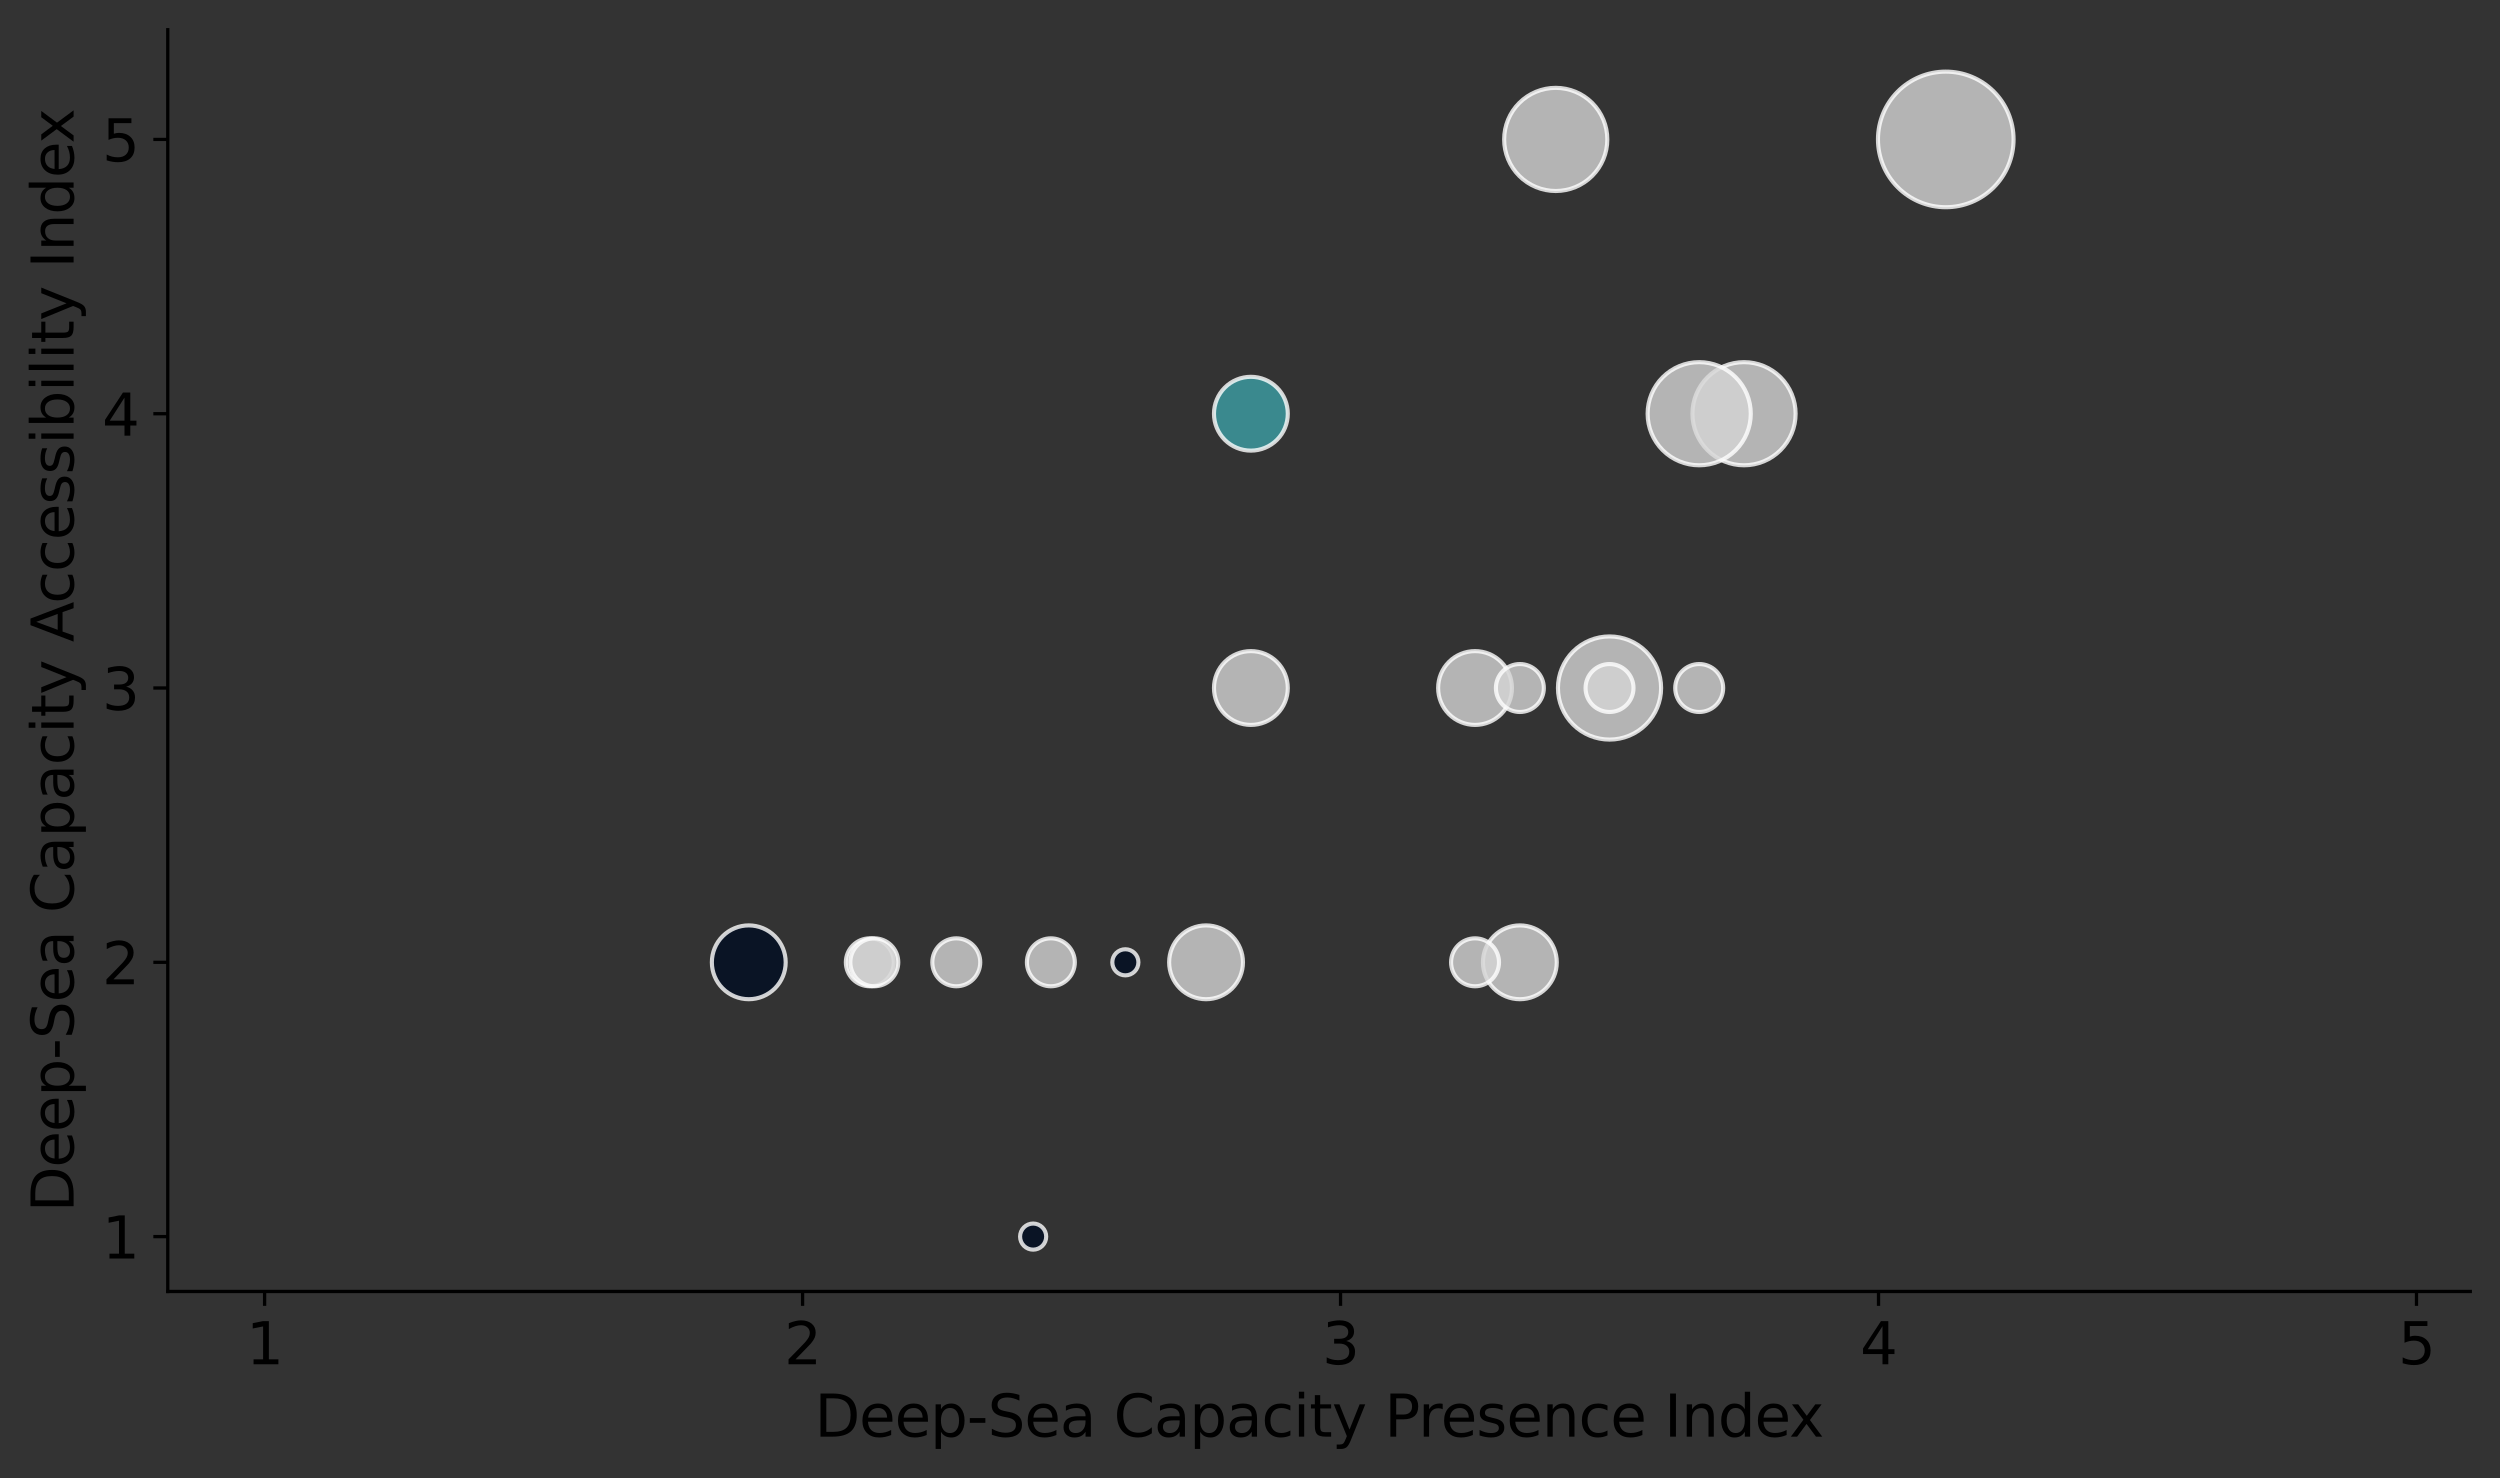 <?xml version="1.0" encoding="utf-8" standalone="no"?>
<!DOCTYPE svg PUBLIC "-//W3C//DTD SVG 1.1//EN"
  "http://www.w3.org/Graphics/SVG/1.1/DTD/svg11.dtd">
<svg xmlns:xlink="http://www.w3.org/1999/xlink" width="605.857pt" height="358.274pt" viewBox="0 0 605.857 358.274" xmlns="http://www.w3.org/2000/svg" version="1.1">
 <rect x="0" y="0" width="605.857" height="358.274" fill="#333333" stroke="none"/>
 <defs>
  <style type="text/css">*{stroke-linejoin: round; stroke-linecap: butt}</style>
 </defs>
 <g id="figure_1">
  <g id="patch_1">
   <path d="M 0 358.274 
L 605.857 358.274 
L 605.857 0 
L 0 0 
L 0 358.274 
z
" style="fill: none"/>
  </g>
  <g id="axes_1">
   <g id="patch_2">
    <path d="M 40.657 312.975 
L 598.657 312.975 
L 598.657 7.2 
L 40.657 7.2 
L 40.657 312.975 
z
" style="fill: none"/>
   </g>
   <g id="PathCollection_1">
    <path d="M 471.542 50.221 
C 475.9 50.221 480.08 48.489 483.161 45.408 
C 486.243 42.327 487.974 38.147 487.974 33.789 
C 487.974 29.431 486.243 25.252 483.161 22.17 
C 480.08 19.089 475.9 17.357 471.542 17.357 
C 467.185 17.357 463.005 19.089 459.923 22.17 
C 456.842 25.252 455.111 29.431 455.111 33.789 
C 455.111 38.147 456.842 42.327 459.923 45.408 
C 463.005 48.489 467.185 50.221 471.542 50.221 
z
" clip-path="url(#p600b6f1985)" style="fill: #d4d4d4; fill-opacity: 0.8; stroke: #ffffff; stroke-opacity: 0.8"/>
    <path d="M 377.021 46.289 
C 380.336 46.289 383.516 44.972 385.86 42.628 
C 388.204 40.284 389.521 37.104 389.521 33.789 
C 389.521 30.474 388.204 27.294 385.86 24.95 
C 383.516 22.606 380.336 21.289 377.021 21.289 
C 373.706 21.289 370.527 22.606 368.183 24.95 
C 365.838 27.294 364.521 30.474 364.521 33.789 
C 364.521 37.104 365.838 40.284 368.183 42.628 
C 370.527 44.972 373.706 46.289 377.021 46.289 
z
" clip-path="url(#p600b6f1985)" style="fill: #d4d4d4; fill-opacity: 0.8; stroke: #ffffff; stroke-opacity: 0.8"/>
    <path d="M 422.652 112.762 
C 425.967 112.762 429.147 111.445 431.491 109.101 
C 433.835 106.757 435.152 103.577 435.152 100.262 
C 435.152 96.947 433.835 93.767 431.491 91.423 
C 429.147 89.079 425.967 87.762 422.652 87.762 
C 419.337 87.762 416.157 89.079 413.813 91.423 
C 411.469 93.767 410.152 96.947 410.152 100.262 
C 410.152 103.577 411.469 106.757 413.813 109.101 
C 416.157 111.445 419.337 112.762 422.652 112.762 
z
" clip-path="url(#p600b6f1985)" style="fill: #d4d4d4; fill-opacity: 0.8; stroke: #ffffff; stroke-opacity: 0.8"/>
    <path d="M 411.788 112.762 
C 415.103 112.762 418.282 111.445 420.627 109.101 
C 422.971 106.757 424.288 103.577 424.288 100.262 
C 424.288 96.947 422.971 93.767 420.627 91.423 
C 418.282 89.079 415.103 87.762 411.788 87.762 
C 408.473 87.762 405.293 89.079 402.949 91.423 
C 400.605 93.767 399.288 96.947 399.288 100.262 
C 399.288 103.577 400.605 106.757 402.949 109.101 
C 405.293 111.445 408.473 112.762 411.788 112.762 
z
" clip-path="url(#p600b6f1985)" style="fill: #d4d4d4; fill-opacity: 0.8; stroke: #ffffff; stroke-opacity: 0.8"/>
    <path d="M 390.059 179.235 
C 393.374 179.235 396.553 177.918 398.898 175.574 
C 401.242 173.23 402.559 170.05 402.559 166.735 
C 402.559 163.42 401.242 160.24 398.898 157.896 
C 396.553 155.552 393.374 154.235 390.059 154.235 
C 386.744 154.235 383.564 155.552 381.22 157.896 
C 378.876 160.24 377.559 163.42 377.559 166.735 
C 377.559 170.05 378.876 173.23 381.22 175.574 
C 383.564 177.918 386.744 179.235 390.059 179.235 
z
" clip-path="url(#p600b6f1985)" style="fill: #d4d4d4; fill-opacity: 0.8; stroke: #ffffff; stroke-opacity: 0.8"/>
    <path d="M 368.33 242.152 
C 370.702 242.152 372.977 241.209 374.654 239.532 
C 376.332 237.855 377.274 235.58 377.274 233.208 
C 377.274 230.836 376.332 228.56 374.654 226.883 
C 372.977 225.206 370.702 224.263 368.33 224.263 
C 365.958 224.263 363.683 225.206 362.005 226.883 
C 360.328 228.56 359.385 230.836 359.385 233.208 
C 359.385 235.58 360.328 237.855 362.005 239.532 
C 363.683 241.209 365.958 242.152 368.33 242.152 
z
" clip-path="url(#p600b6f1985)" style="fill: #d4d4d4; fill-opacity: 0.8; stroke: #ffffff; stroke-opacity: 0.8"/>
    <path d="M 181.461 242.152 
C 183.833 242.152 186.108 241.209 187.785 239.532 
C 189.462 237.855 190.405 235.58 190.405 233.208 
C 190.405 230.836 189.462 228.56 187.785 226.883 
C 186.108 225.206 183.833 224.263 181.461 224.263 
C 179.089 224.263 176.813 225.206 175.136 226.883 
C 173.459 228.56 172.516 230.836 172.516 233.208 
C 172.516 235.58 173.459 237.855 175.136 239.532 
C 176.813 241.209 179.089 242.152 181.461 242.152 
z
" clip-path="url(#p600b6f1985)" style="fill: #000d22; fill-opacity: 0.8; stroke: #ffffff; stroke-opacity: 0.8"/>
    <path d="M 357.465 175.679 
C 359.837 175.679 362.113 174.737 363.79 173.059 
C 365.467 171.382 366.41 169.107 366.41 166.735 
C 366.41 164.363 365.467 162.088 363.79 160.41 
C 362.113 158.733 359.837 157.791 357.465 157.791 
C 355.093 157.791 352.818 158.733 351.141 160.41 
C 349.463 162.088 348.521 164.363 348.521 166.735 
C 348.521 169.107 349.463 171.382 351.141 173.059 
C 352.818 174.737 355.093 175.679 357.465 175.679 
z
" clip-path="url(#p600b6f1985)" style="fill: #d4d4d4; fill-opacity: 0.8; stroke: #ffffff; stroke-opacity: 0.8"/>
    <path d="M 292.278 242.152 
C 294.65 242.152 296.926 241.209 298.603 239.532 
C 300.28 237.855 301.223 235.58 301.223 233.208 
C 301.223 230.836 300.28 228.56 298.603 226.883 
C 296.926 225.206 294.65 224.263 292.278 224.263 
C 289.906 224.263 287.631 225.206 285.954 226.883 
C 284.277 228.56 283.334 230.836 283.334 233.208 
C 283.334 235.58 284.277 237.855 285.954 239.532 
C 287.631 241.209 289.906 242.152 292.278 242.152 
z
" clip-path="url(#p600b6f1985)" style="fill: #d4d4d4; fill-opacity: 0.8; stroke: #ffffff; stroke-opacity: 0.8"/>
    <path d="M 303.143 175.679 
C 305.515 175.679 307.79 174.737 309.467 173.059 
C 311.145 171.382 312.087 169.107 312.087 166.735 
C 312.087 164.363 311.145 162.088 309.467 160.41 
C 307.79 158.733 305.515 157.791 303.143 157.791 
C 300.771 157.791 298.496 158.733 296.818 160.41 
C 295.141 162.088 294.199 164.363 294.199 166.735 
C 294.199 169.107 295.141 171.382 296.818 173.059 
C 298.496 174.737 300.771 175.679 303.143 175.679 
z
" clip-path="url(#p600b6f1985)" style="fill: #d4d4d4; fill-opacity: 0.8; stroke: #ffffff; stroke-opacity: 0.8"/>
    <path d="M 303.143 109.206 
C 305.515 109.206 307.79 108.264 309.467 106.587 
C 311.145 104.909 312.087 102.634 312.087 100.262 
C 312.087 97.89 311.145 95.615 309.467 93.937 
C 307.79 92.26 305.515 91.318 303.143 91.318 
C 300.771 91.318 298.496 92.26 296.818 93.937 
C 295.141 95.615 294.199 97.89 294.199 100.262 
C 294.199 102.634 295.141 104.909 296.818 106.587 
C 298.496 108.264 300.771 109.206 303.143 109.206 
z
" clip-path="url(#p600b6f1985)" style="fill: #3d9fa5; fill-opacity: 0.8; stroke: #ffffff; stroke-opacity: 0.8"/>
    <path d="M 390.059 172.544 
C 391.599 172.544 393.077 171.932 394.167 170.843 
C 395.256 169.753 395.868 168.275 395.868 166.735 
C 395.868 165.194 395.256 163.716 394.167 162.627 
C 393.077 161.537 391.599 160.925 390.059 160.925 
C 388.518 160.925 387.04 161.537 385.951 162.627 
C 384.861 163.716 384.249 165.194 384.249 166.735 
C 384.249 168.275 384.861 169.753 385.951 170.843 
C 387.04 171.932 388.518 172.544 390.059 172.544 
z
" clip-path="url(#p600b6f1985)" style="fill: #d4d4d4; fill-opacity: 0.8; stroke: #ffffff; stroke-opacity: 0.8"/>
    <path d="M 210.795 239.017 
C 212.335 239.017 213.813 238.405 214.903 237.316 
C 215.992 236.226 216.604 234.748 216.604 233.208 
C 216.604 231.667 215.992 230.189 214.903 229.1 
C 213.813 228.01 212.335 227.398 210.795 227.398 
C 209.254 227.398 207.776 228.01 206.687 229.1 
C 205.597 230.189 204.985 231.667 204.985 233.208 
C 204.985 234.748 205.597 236.226 206.687 237.316 
C 207.776 238.405 209.254 239.017 210.795 239.017 
z
" clip-path="url(#p600b6f1985)" style="fill: #d4d4d4; fill-opacity: 0.8; stroke: #ffffff; stroke-opacity: 0.8"/>
    <path d="M 211.881 239.017 
C 213.422 239.017 214.9 238.405 215.989 237.316 
C 217.079 236.226 217.691 234.748 217.691 233.208 
C 217.691 231.667 217.079 230.189 215.989 229.1 
C 214.9 228.01 213.422 227.398 211.881 227.398 
C 210.34 227.398 208.863 228.01 207.773 229.1 
C 206.684 230.189 206.072 231.667 206.072 233.208 
C 206.072 234.748 206.684 236.226 207.773 237.316 
C 208.863 238.405 210.34 239.017 211.881 239.017 
z
" clip-path="url(#p600b6f1985)" style="fill: #d4d4d4; fill-opacity: 0.8; stroke: #ffffff; stroke-opacity: 0.8"/>
    <path d="M 254.671 239.017 
C 256.211 239.017 257.689 238.405 258.778 237.316 
C 259.868 236.226 260.48 234.748 260.48 233.208 
C 260.48 231.667 259.868 230.189 258.778 229.1 
C 257.689 228.01 256.211 227.398 254.671 227.398 
C 253.13 227.398 251.652 228.01 250.563 229.1 
C 249.473 230.189 248.861 231.667 248.861 233.208 
C 248.861 234.748 249.473 236.226 250.563 237.316 
C 251.652 238.405 253.13 239.017 254.671 239.017 
z
" clip-path="url(#p600b6f1985)" style="fill: #d4d4d4; fill-opacity: 0.8; stroke: #ffffff; stroke-opacity: 0.8"/>
    <path d="M 357.465 239.017 
C 359.006 239.017 360.484 238.405 361.573 237.316 
C 362.663 236.226 363.275 234.748 363.275 233.208 
C 363.275 231.667 362.663 230.189 361.573 229.1 
C 360.484 228.01 359.006 227.398 357.465 227.398 
C 355.925 227.398 354.447 228.01 353.357 229.1 
C 352.268 230.189 351.656 231.667 351.656 233.208 
C 351.656 234.748 352.268 236.226 353.357 237.316 
C 354.447 238.405 355.925 239.017 357.465 239.017 
z
" clip-path="url(#p600b6f1985)" style="fill: #d4d4d4; fill-opacity: 0.8; stroke: #ffffff; stroke-opacity: 0.8"/>
    <path d="M 368.33 172.544 
C 369.87 172.544 371.348 171.932 372.438 170.843 
C 373.527 169.753 374.139 168.275 374.139 166.735 
C 374.139 165.194 373.527 163.716 372.438 162.627 
C 371.348 161.537 369.87 160.925 368.33 160.925 
C 366.789 160.925 365.311 161.537 364.222 162.627 
C 363.132 163.716 362.52 165.194 362.52 166.735 
C 362.52 168.275 363.132 169.753 364.222 170.843 
C 365.311 171.932 366.789 172.544 368.33 172.544 
z
" clip-path="url(#p600b6f1985)" style="fill: #d4d4d4; fill-opacity: 0.8; stroke: #ffffff; stroke-opacity: 0.8"/>
    <path d="M 411.788 172.544 
C 413.328 172.544 414.806 171.932 415.896 170.843 
C 416.985 169.753 417.597 168.275 417.597 166.735 
C 417.597 165.194 416.985 163.716 415.896 162.627 
C 414.806 161.537 413.328 160.925 411.788 160.925 
C 410.247 160.925 408.769 161.537 407.68 162.627 
C 406.59 163.716 405.978 165.194 405.978 166.735 
C 405.978 168.275 406.59 169.753 407.68 170.843 
C 408.769 171.932 410.247 172.544 411.788 172.544 
z
" clip-path="url(#p600b6f1985)" style="fill: #d4d4d4; fill-opacity: 0.8; stroke: #ffffff; stroke-opacity: 0.8"/>
    <path d="M 231.748 239.017 
C 233.288 239.017 234.766 238.405 235.856 237.316 
C 236.945 236.226 237.557 234.748 237.557 233.208 
C 237.557 231.667 236.945 230.189 235.856 229.1 
C 234.766 228.01 233.288 227.398 231.748 227.398 
C 230.207 227.398 228.729 228.01 227.64 229.1 
C 226.55 230.189 225.938 231.667 225.938 233.208 
C 225.938 234.748 226.55 236.226 227.64 237.316 
C 228.729 238.405 230.207 239.017 231.748 239.017 
z
" clip-path="url(#p600b6f1985)" style="fill: #d4d4d4; fill-opacity: 0.8; stroke: #ffffff; stroke-opacity: 0.8"/>
    <path d="M 272.722 236.37 
C 273.561 236.37 274.365 236.037 274.958 235.444 
C 275.551 234.851 275.885 234.046 275.885 233.208 
C 275.885 232.369 275.551 231.565 274.958 230.972 
C 274.365 230.379 273.561 230.045 272.722 230.045 
C 271.884 230.045 271.079 230.379 270.486 230.972 
C 269.893 231.565 269.56 232.369 269.56 233.208 
C 269.56 234.046 269.893 234.851 270.486 235.444 
C 271.079 236.037 271.884 236.37 272.722 236.37 
z
" clip-path="url(#p600b6f1985)" style="fill: #000d22; fill-opacity: 0.8; stroke: #ffffff; stroke-opacity: 0.8"/>
    <path d="M 250.372 302.843 
C 251.211 302.843 252.016 302.51 252.609 301.917 
C 253.202 301.323 253.535 300.519 253.535 299.68 
C 253.535 298.842 253.202 298.037 252.609 297.444 
C 252.016 296.851 251.211 296.518 250.372 296.518 
C 249.534 296.518 248.729 296.851 248.136 297.444 
C 247.543 298.037 247.21 298.842 247.21 299.68 
C 247.21 300.519 247.543 301.323 248.136 301.917 
C 248.729 302.51 249.534 302.843 250.372 302.843 
z
" clip-path="url(#p600b6f1985)" style="fill: #000d22; fill-opacity: 0.8; stroke: #ffffff; stroke-opacity: 0.8"/>
   </g>
   <g id="matplotlib.axis_1">
    <g id="xtick_1">
     <g id="line2d_1">
      <defs>
       <path id="mb67a59d49d" d="M 0 0 
L 0 3.5 
" style="stroke: #000000; stroke-width: 0.8"/>
      </defs>
      <g>
       <use xlink:href="#mb67a59d49d" x="64.124" y="312.975" style="stroke: #000000; stroke-width: 0.8"/>
      </g>
     </g>
     <g id="text_1">
      <!-- 1 -->
      <g transform="translate(59.67 330.613)scale(0.14 -0.14)">
       <defs>
        <path id="DejaVuSans-31" d="M 794 531 
L 1825 531 
L 1825 4091 
L 703 3866 
L 703 4441 
L 1819 4666 
L 2450 4666 
L 2450 531 
L 3481 531 
L 3481 0 
L 794 0 
L 794 531 
z
" transform="scale(0.016)"/>
       </defs>
       <use xlink:href="#DejaVuSans-31"/>
      </g>
     </g>
    </g>
    <g id="xtick_2">
     <g id="line2d_2">
      <g>
       <use xlink:href="#mb67a59d49d" x="194.498" y="312.975" style="stroke: #000000; stroke-width: 0.8"/>
      </g>
     </g>
     <g id="text_2">
      <!-- 2 -->
      <g transform="translate(190.044 330.613)scale(0.14 -0.14)">
       <defs>
        <path id="DejaVuSans-32" d="M 1228 531 
L 3431 531 
L 3431 0 
L 469 0 
L 469 531 
Q 828 903 1448 1529 
Q 2069 2156 2228 2338 
Q 2531 2678 2651 2914 
Q 2772 3150 2772 3378 
Q 2772 3750 2511 3984 
Q 2250 4219 1831 4219 
Q 1534 4219 1204 4116 
Q 875 4013 500 3803 
L 500 4441 
Q 881 4594 1212 4672 
Q 1544 4750 1819 4750 
Q 2544 4750 2975 4387 
Q 3406 4025 3406 3419 
Q 3406 3131 3298 2873 
Q 3191 2616 2906 2266 
Q 2828 2175 2409 1742 
Q 1991 1309 1228 531 
z
" transform="scale(0.016)"/>
       </defs>
       <use xlink:href="#DejaVuSans-32"/>
      </g>
     </g>
    </g>
    <g id="xtick_3">
     <g id="line2d_3">
      <g>
       <use xlink:href="#mb67a59d49d" x="324.872" y="312.975" style="stroke: #000000; stroke-width: 0.8"/>
      </g>
     </g>
     <g id="text_3">
      <!-- 3 -->
      <g transform="translate(320.418 330.613)scale(0.14 -0.14)">
       <defs>
        <path id="DejaVuSans-33" d="M 2597 2516 
Q 3050 2419 3304 2112 
Q 3559 1806 3559 1356 
Q 3559 666 3084 287 
Q 2609 -91 1734 -91 
Q 1441 -91 1130 -33 
Q 819 25 488 141 
L 488 750 
Q 750 597 1062 519 
Q 1375 441 1716 441 
Q 2309 441 2620 675 
Q 2931 909 2931 1356 
Q 2931 1769 2642 2001 
Q 2353 2234 1838 2234 
L 1294 2234 
L 1294 2753 
L 1863 2753 
Q 2328 2753 2575 2939 
Q 2822 3125 2822 3475 
Q 2822 3834 2567 4026 
Q 2313 4219 1838 4219 
Q 1578 4219 1281 4162 
Q 984 4106 628 3988 
L 628 4550 
Q 988 4650 1302 4700 
Q 1616 4750 1894 4750 
Q 2613 4750 3031 4423 
Q 3450 4097 3450 3541 
Q 3450 3153 3228 2886 
Q 3006 2619 2597 2516 
z
" transform="scale(0.016)"/>
       </defs>
       <use xlink:href="#DejaVuSans-33"/>
      </g>
     </g>
    </g>
    <g id="xtick_4">
     <g id="line2d_4">
      <g>
       <use xlink:href="#mb67a59d49d" x="455.246" y="312.975" style="stroke: #000000; stroke-width: 0.8"/>
      </g>
     </g>
     <g id="text_4">
      <!-- 4 -->
      <g transform="translate(450.792 330.613)scale(0.14 -0.14)">
       <defs>
        <path id="DejaVuSans-34" d="M 2419 4116 
L 825 1625 
L 2419 1625 
L 2419 4116 
z
M 2253 4666 
L 3047 4666 
L 3047 1625 
L 3713 1625 
L 3713 1100 
L 3047 1100 
L 3047 0 
L 2419 0 
L 2419 1100 
L 313 1100 
L 313 1709 
L 2253 4666 
z
" transform="scale(0.016)"/>
       </defs>
       <use xlink:href="#DejaVuSans-34"/>
      </g>
     </g>
    </g>
    <g id="xtick_5">
     <g id="line2d_5">
      <g>
       <use xlink:href="#mb67a59d49d" x="585.619" y="312.975" style="stroke: #000000; stroke-width: 0.8"/>
      </g>
     </g>
     <g id="text_5">
      <!-- 5 -->
      <g transform="translate(581.166 330.613)scale(0.14 -0.14)">
       <defs>
        <path id="DejaVuSans-35" d="M 691 4666 
L 3169 4666 
L 3169 4134 
L 1269 4134 
L 1269 2991 
Q 1406 3038 1543 3061 
Q 1681 3084 1819 3084 
Q 2600 3084 3056 2656 
Q 3513 2228 3513 1497 
Q 3513 744 3044 326 
Q 2575 -91 1722 -91 
Q 1428 -91 1123 -41 
Q 819 9 494 109 
L 494 744 
Q 775 591 1075 516 
Q 1375 441 1709 441 
Q 2250 441 2565 725 
Q 2881 1009 2881 1497 
Q 2881 1984 2565 2268 
Q 2250 2553 1709 2553 
Q 1456 2553 1204 2497 
Q 953 2441 691 2322 
L 691 4666 
z
" transform="scale(0.016)"/>
       </defs>
       <use xlink:href="#DejaVuSans-35"/>
      </g>
     </g>
    </g>
    <g id="text_6">
     <!-- Deep-Sea Capacity Presence Index -->
     <g transform="translate(197.431 348.162)scale(0.14 -0.14)">
      <defs>
       <path id="DejaVuSans-44" d="M 1259 4147 
L 1259 519 
L 2022 519 
Q 2988 519 3436 956 
Q 3884 1394 3884 2338 
Q 3884 3275 3436 3711 
Q 2988 4147 2022 4147 
L 1259 4147 
z
M 628 4666 
L 1925 4666 
Q 3281 4666 3915 4102 
Q 4550 3538 4550 2338 
Q 4550 1131 3912 565 
Q 3275 0 1925 0 
L 628 0 
L 628 4666 
z
" transform="scale(0.016)"/>
       <path id="DejaVuSans-65" d="M 3597 1894 
L 3597 1613 
L 953 1613 
Q 991 1019 1311 708 
Q 1631 397 2203 397 
Q 2534 397 2845 478 
Q 3156 559 3463 722 
L 3463 178 
Q 3153 47 2828 -22 
Q 2503 -91 2169 -91 
Q 1331 -91 842 396 
Q 353 884 353 1716 
Q 353 2575 817 3079 
Q 1281 3584 2069 3584 
Q 2775 3584 3186 3129 
Q 3597 2675 3597 1894 
z
M 3022 2063 
Q 3016 2534 2758 2815 
Q 2500 3097 2075 3097 
Q 1594 3097 1305 2825 
Q 1016 2553 972 2059 
L 3022 2063 
z
" transform="scale(0.016)"/>
       <path id="DejaVuSans-70" d="M 1159 525 
L 1159 -1331 
L 581 -1331 
L 581 3500 
L 1159 3500 
L 1159 2969 
Q 1341 3281 1617 3432 
Q 1894 3584 2278 3584 
Q 2916 3584 3314 3078 
Q 3713 2572 3713 1747 
Q 3713 922 3314 415 
Q 2916 -91 2278 -91 
Q 1894 -91 1617 61 
Q 1341 213 1159 525 
z
M 3116 1747 
Q 3116 2381 2855 2742 
Q 2594 3103 2138 3103 
Q 1681 3103 1420 2742 
Q 1159 2381 1159 1747 
Q 1159 1113 1420 752 
Q 1681 391 2138 391 
Q 2594 391 2855 752 
Q 3116 1113 3116 1747 
z
" transform="scale(0.016)"/>
       <path id="DejaVuSans-2d" d="M 313 2009 
L 1997 2009 
L 1997 1497 
L 313 1497 
L 313 2009 
z
" transform="scale(0.016)"/>
       <path id="DejaVuSans-53" d="M 3425 4513 
L 3425 3897 
Q 3066 4069 2747 4153 
Q 2428 4238 2131 4238 
Q 1616 4238 1336 4038 
Q 1056 3838 1056 3469 
Q 1056 3159 1242 3001 
Q 1428 2844 1947 2747 
L 2328 2669 
Q 3034 2534 3370 2195 
Q 3706 1856 3706 1288 
Q 3706 609 3251 259 
Q 2797 -91 1919 -91 
Q 1588 -91 1214 -16 
Q 841 59 441 206 
L 441 856 
Q 825 641 1194 531 
Q 1563 422 1919 422 
Q 2459 422 2753 634 
Q 3047 847 3047 1241 
Q 3047 1584 2836 1778 
Q 2625 1972 2144 2069 
L 1759 2144 
Q 1053 2284 737 2584 
Q 422 2884 422 3419 
Q 422 4038 858 4394 
Q 1294 4750 2059 4750 
Q 2388 4750 2728 4690 
Q 3069 4631 3425 4513 
z
" transform="scale(0.016)"/>
       <path id="DejaVuSans-61" d="M 2194 1759 
Q 1497 1759 1228 1600 
Q 959 1441 959 1056 
Q 959 750 1161 570 
Q 1363 391 1709 391 
Q 2188 391 2477 730 
Q 2766 1069 2766 1631 
L 2766 1759 
L 2194 1759 
z
M 3341 1997 
L 3341 0 
L 2766 0 
L 2766 531 
Q 2569 213 2275 61 
Q 1981 -91 1556 -91 
Q 1019 -91 701 211 
Q 384 513 384 1019 
Q 384 1609 779 1909 
Q 1175 2209 1959 2209 
L 2766 2209 
L 2766 2266 
Q 2766 2663 2505 2880 
Q 2244 3097 1772 3097 
Q 1472 3097 1187 3025 
Q 903 2953 641 2809 
L 641 3341 
Q 956 3463 1253 3523 
Q 1550 3584 1831 3584 
Q 2591 3584 2966 3190 
Q 3341 2797 3341 1997 
z
" transform="scale(0.016)"/>
       <path id="DejaVuSans-20" transform="scale(0.016)"/>
       <path id="DejaVuSans-43" d="M 4122 4306 
L 4122 3641 
Q 3803 3938 3442 4084 
Q 3081 4231 2675 4231 
Q 1875 4231 1450 3742 
Q 1025 3253 1025 2328 
Q 1025 1406 1450 917 
Q 1875 428 2675 428 
Q 3081 428 3442 575 
Q 3803 722 4122 1019 
L 4122 359 
Q 3791 134 3420 21 
Q 3050 -91 2638 -91 
Q 1578 -91 968 557 
Q 359 1206 359 2328 
Q 359 3453 968 4101 
Q 1578 4750 2638 4750 
Q 3056 4750 3426 4639 
Q 3797 4528 4122 4306 
z
" transform="scale(0.016)"/>
       <path id="DejaVuSans-63" d="M 3122 3366 
L 3122 2828 
Q 2878 2963 2633 3030 
Q 2388 3097 2138 3097 
Q 1578 3097 1268 2742 
Q 959 2388 959 1747 
Q 959 1106 1268 751 
Q 1578 397 2138 397 
Q 2388 397 2633 464 
Q 2878 531 3122 666 
L 3122 134 
Q 2881 22 2623 -34 
Q 2366 -91 2075 -91 
Q 1284 -91 818 406 
Q 353 903 353 1747 
Q 353 2603 823 3093 
Q 1294 3584 2113 3584 
Q 2378 3584 2631 3529 
Q 2884 3475 3122 3366 
z
" transform="scale(0.016)"/>
       <path id="DejaVuSans-69" d="M 603 3500 
L 1178 3500 
L 1178 0 
L 603 0 
L 603 3500 
z
M 603 4863 
L 1178 4863 
L 1178 4134 
L 603 4134 
L 603 4863 
z
" transform="scale(0.016)"/>
       <path id="DejaVuSans-74" d="M 1172 4494 
L 1172 3500 
L 2356 3500 
L 2356 3053 
L 1172 3053 
L 1172 1153 
Q 1172 725 1289 603 
Q 1406 481 1766 481 
L 2356 481 
L 2356 0 
L 1766 0 
Q 1100 0 847 248 
Q 594 497 594 1153 
L 594 3053 
L 172 3053 
L 172 3500 
L 594 3500 
L 594 4494 
L 1172 4494 
z
" transform="scale(0.016)"/>
       <path id="DejaVuSans-79" d="M 2059 -325 
Q 1816 -950 1584 -1140 
Q 1353 -1331 966 -1331 
L 506 -1331 
L 506 -850 
L 844 -850 
Q 1081 -850 1212 -737 
Q 1344 -625 1503 -206 
L 1606 56 
L 191 3500 
L 800 3500 
L 1894 763 
L 2988 3500 
L 3597 3500 
L 2059 -325 
z
" transform="scale(0.016)"/>
       <path id="DejaVuSans-50" d="M 1259 4147 
L 1259 2394 
L 2053 2394 
Q 2494 2394 2734 2622 
Q 2975 2850 2975 3272 
Q 2975 3691 2734 3919 
Q 2494 4147 2053 4147 
L 1259 4147 
z
M 628 4666 
L 2053 4666 
Q 2838 4666 3239 4311 
Q 3641 3956 3641 3272 
Q 3641 2581 3239 2228 
Q 2838 1875 2053 1875 
L 1259 1875 
L 1259 0 
L 628 0 
L 628 4666 
z
" transform="scale(0.016)"/>
       <path id="DejaVuSans-72" d="M 2631 2963 
Q 2534 3019 2420 3045 
Q 2306 3072 2169 3072 
Q 1681 3072 1420 2755 
Q 1159 2438 1159 1844 
L 1159 0 
L 581 0 
L 581 3500 
L 1159 3500 
L 1159 2956 
Q 1341 3275 1631 3429 
Q 1922 3584 2338 3584 
Q 2397 3584 2469 3576 
Q 2541 3569 2628 3553 
L 2631 2963 
z
" transform="scale(0.016)"/>
       <path id="DejaVuSans-73" d="M 2834 3397 
L 2834 2853 
Q 2591 2978 2328 3040 
Q 2066 3103 1784 3103 
Q 1356 3103 1142 2972 
Q 928 2841 928 2578 
Q 928 2378 1081 2264 
Q 1234 2150 1697 2047 
L 1894 2003 
Q 2506 1872 2764 1633 
Q 3022 1394 3022 966 
Q 3022 478 2636 193 
Q 2250 -91 1575 -91 
Q 1294 -91 989 -36 
Q 684 19 347 128 
L 347 722 
Q 666 556 975 473 
Q 1284 391 1588 391 
Q 1994 391 2212 530 
Q 2431 669 2431 922 
Q 2431 1156 2273 1281 
Q 2116 1406 1581 1522 
L 1381 1569 
Q 847 1681 609 1914 
Q 372 2147 372 2553 
Q 372 3047 722 3315 
Q 1072 3584 1716 3584 
Q 2034 3584 2315 3537 
Q 2597 3491 2834 3397 
z
" transform="scale(0.016)"/>
       <path id="DejaVuSans-6e" d="M 3513 2113 
L 3513 0 
L 2938 0 
L 2938 2094 
Q 2938 2591 2744 2837 
Q 2550 3084 2163 3084 
Q 1697 3084 1428 2787 
Q 1159 2491 1159 1978 
L 1159 0 
L 581 0 
L 581 3500 
L 1159 3500 
L 1159 2956 
Q 1366 3272 1645 3428 
Q 1925 3584 2291 3584 
Q 2894 3584 3203 3211 
Q 3513 2838 3513 2113 
z
" transform="scale(0.016)"/>
       <path id="DejaVuSans-49" d="M 628 4666 
L 1259 4666 
L 1259 0 
L 628 0 
L 628 4666 
z
" transform="scale(0.016)"/>
       <path id="DejaVuSans-64" d="M 2906 2969 
L 2906 4863 
L 3481 4863 
L 3481 0 
L 2906 0 
L 2906 525 
Q 2725 213 2448 61 
Q 2172 -91 1784 -91 
Q 1150 -91 751 415 
Q 353 922 353 1747 
Q 353 2572 751 3078 
Q 1150 3584 1784 3584 
Q 2172 3584 2448 3432 
Q 2725 3281 2906 2969 
z
M 947 1747 
Q 947 1113 1208 752 
Q 1469 391 1925 391 
Q 2381 391 2643 752 
Q 2906 1113 2906 1747 
Q 2906 2381 2643 2742 
Q 2381 3103 1925 3103 
Q 1469 3103 1208 2742 
Q 947 2381 947 1747 
z
" transform="scale(0.016)"/>
       <path id="DejaVuSans-78" d="M 3513 3500 
L 2247 1797 
L 3578 0 
L 2900 0 
L 1881 1375 
L 863 0 
L 184 0 
L 1544 1831 
L 300 3500 
L 978 3500 
L 1906 2253 
L 2834 3500 
L 3513 3500 
z
" transform="scale(0.016)"/>
      </defs>
      <use xlink:href="#DejaVuSans-44"/>
      <use xlink:href="#DejaVuSans-65" x="77.002"/>
      <use xlink:href="#DejaVuSans-65" x="138.525"/>
      <use xlink:href="#DejaVuSans-70" x="200.049"/>
      <use xlink:href="#DejaVuSans-2d" x="263.525"/>
      <use xlink:href="#DejaVuSans-53" x="299.609"/>
      <use xlink:href="#DejaVuSans-65" x="363.086"/>
      <use xlink:href="#DejaVuSans-61" x="424.609"/>
      <use xlink:href="#DejaVuSans-20" x="485.889"/>
      <use xlink:href="#DejaVuSans-43" x="517.676"/>
      <use xlink:href="#DejaVuSans-61" x="587.5"/>
      <use xlink:href="#DejaVuSans-70" x="648.779"/>
      <use xlink:href="#DejaVuSans-61" x="712.256"/>
      <use xlink:href="#DejaVuSans-63" x="773.535"/>
      <use xlink:href="#DejaVuSans-69" x="828.516"/>
      <use xlink:href="#DejaVuSans-74" x="856.299"/>
      <use xlink:href="#DejaVuSans-79" x="895.508"/>
      <use xlink:href="#DejaVuSans-20" x="954.688"/>
      <use xlink:href="#DejaVuSans-50" x="986.475"/>
      <use xlink:href="#DejaVuSans-72" x="1045.027"/>
      <use xlink:href="#DejaVuSans-65" x="1083.891"/>
      <use xlink:href="#DejaVuSans-73" x="1145.414"/>
      <use xlink:href="#DejaVuSans-65" x="1197.514"/>
      <use xlink:href="#DejaVuSans-6e" x="1259.037"/>
      <use xlink:href="#DejaVuSans-63" x="1322.416"/>
      <use xlink:href="#DejaVuSans-65" x="1377.396"/>
      <use xlink:href="#DejaVuSans-20" x="1438.92"/>
      <use xlink:href="#DejaVuSans-49" x="1470.707"/>
      <use xlink:href="#DejaVuSans-6e" x="1500.199"/>
      <use xlink:href="#DejaVuSans-64" x="1563.578"/>
      <use xlink:href="#DejaVuSans-65" x="1627.055"/>
      <use xlink:href="#DejaVuSans-78" x="1686.828"/>
     </g>
    </g>
   </g>
   <g id="matplotlib.axis_2">
    <g id="ytick_1">
     <g id="line2d_6">
      <defs>
       <path id="mbbed873ccf" d="M 0 0 
L -3.5 0 
" style="stroke: #000000; stroke-width: 0.8"/>
      </defs>
      <g>
       <use xlink:href="#mbbed873ccf" x="40.657" y="299.68" style="stroke: #000000; stroke-width: 0.8"/>
      </g>
     </g>
     <g id="text_7">
      <!-- 1 -->
      <g transform="translate(24.749 304.999)scale(0.14 -0.14)">
       <use xlink:href="#DejaVuSans-31"/>
      </g>
     </g>
    </g>
    <g id="ytick_2">
     <g id="line2d_7">
      <g>
       <use xlink:href="#mbbed873ccf" x="40.657" y="233.208" style="stroke: #000000; stroke-width: 0.8"/>
      </g>
     </g>
     <g id="text_8">
      <!-- 2 -->
      <g transform="translate(24.749 238.527)scale(0.14 -0.14)">
       <use xlink:href="#DejaVuSans-32"/>
      </g>
     </g>
    </g>
    <g id="ytick_3">
     <g id="line2d_8">
      <g>
       <use xlink:href="#mbbed873ccf" x="40.657" y="166.735" style="stroke: #000000; stroke-width: 0.8"/>
      </g>
     </g>
     <g id="text_9">
      <!-- 3 -->
      <g transform="translate(24.749 172.054)scale(0.14 -0.14)">
       <use xlink:href="#DejaVuSans-33"/>
      </g>
     </g>
    </g>
    <g id="ytick_4">
     <g id="line2d_9">
      <g>
       <use xlink:href="#mbbed873ccf" x="40.657" y="100.262" style="stroke: #000000; stroke-width: 0.8"/>
      </g>
     </g>
     <g id="text_10">
      <!-- 4 -->
      <g transform="translate(24.749 105.581)scale(0.14 -0.14)">
       <use xlink:href="#DejaVuSans-34"/>
      </g>
     </g>
    </g>
    <g id="ytick_5">
     <g id="line2d_10">
      <g>
       <use xlink:href="#mbbed873ccf" x="40.657" y="33.789" style="stroke: #000000; stroke-width: 0.8"/>
      </g>
     </g>
     <g id="text_11">
      <!-- 5 -->
      <g transform="translate(24.749 39.108)scale(0.14 -0.14)">
       <use xlink:href="#DejaVuSans-35"/>
      </g>
     </g>
    </g>
    <g id="text_12">
     <!-- Deep-Sea Capacity Accessibility Index -->
     <g transform="translate(17.838 293.715)rotate(-90)scale(0.14 -0.14)">
      <defs>
       <path id="DejaVuSans-41" d="M 2188 4044 
L 1331 1722 
L 3047 1722 
L 2188 4044 
z
M 1831 4666 
L 2547 4666 
L 4325 0 
L 3669 0 
L 3244 1197 
L 1141 1197 
L 716 0 
L 50 0 
L 1831 4666 
z
" transform="scale(0.016)"/>
       <path id="DejaVuSans-62" d="M 3116 1747 
Q 3116 2381 2855 2742 
Q 2594 3103 2138 3103 
Q 1681 3103 1420 2742 
Q 1159 2381 1159 1747 
Q 1159 1113 1420 752 
Q 1681 391 2138 391 
Q 2594 391 2855 752 
Q 3116 1113 3116 1747 
z
M 1159 2969 
Q 1341 3281 1617 3432 
Q 1894 3584 2278 3584 
Q 2916 3584 3314 3078 
Q 3713 2572 3713 1747 
Q 3713 922 3314 415 
Q 2916 -91 2278 -91 
Q 1894 -91 1617 61 
Q 1341 213 1159 525 
L 1159 0 
L 581 0 
L 581 4863 
L 1159 4863 
L 1159 2969 
z
" transform="scale(0.016)"/>
       <path id="DejaVuSans-6c" d="M 603 4863 
L 1178 4863 
L 1178 0 
L 603 0 
L 603 4863 
z
" transform="scale(0.016)"/>
      </defs>
      <use xlink:href="#DejaVuSans-44"/>
      <use xlink:href="#DejaVuSans-65" x="77.002"/>
      <use xlink:href="#DejaVuSans-65" x="138.525"/>
      <use xlink:href="#DejaVuSans-70" x="200.049"/>
      <use xlink:href="#DejaVuSans-2d" x="263.525"/>
      <use xlink:href="#DejaVuSans-53" x="299.609"/>
      <use xlink:href="#DejaVuSans-65" x="363.086"/>
      <use xlink:href="#DejaVuSans-61" x="424.609"/>
      <use xlink:href="#DejaVuSans-20" x="485.889"/>
      <use xlink:href="#DejaVuSans-43" x="517.676"/>
      <use xlink:href="#DejaVuSans-61" x="587.5"/>
      <use xlink:href="#DejaVuSans-70" x="648.779"/>
      <use xlink:href="#DejaVuSans-61" x="712.256"/>
      <use xlink:href="#DejaVuSans-63" x="773.535"/>
      <use xlink:href="#DejaVuSans-69" x="828.516"/>
      <use xlink:href="#DejaVuSans-74" x="856.299"/>
      <use xlink:href="#DejaVuSans-79" x="895.508"/>
      <use xlink:href="#DejaVuSans-20" x="954.688"/>
      <use xlink:href="#DejaVuSans-41" x="986.475"/>
      <use xlink:href="#DejaVuSans-63" x="1053.133"/>
      <use xlink:href="#DejaVuSans-63" x="1108.113"/>
      <use xlink:href="#DejaVuSans-65" x="1163.094"/>
      <use xlink:href="#DejaVuSans-73" x="1224.617"/>
      <use xlink:href="#DejaVuSans-73" x="1276.717"/>
      <use xlink:href="#DejaVuSans-69" x="1328.816"/>
      <use xlink:href="#DejaVuSans-62" x="1356.6"/>
      <use xlink:href="#DejaVuSans-69" x="1420.076"/>
      <use xlink:href="#DejaVuSans-6c" x="1447.859"/>
      <use xlink:href="#DejaVuSans-69" x="1475.643"/>
      <use xlink:href="#DejaVuSans-74" x="1503.426"/>
      <use xlink:href="#DejaVuSans-79" x="1542.635"/>
      <use xlink:href="#DejaVuSans-20" x="1601.814"/>
      <use xlink:href="#DejaVuSans-49" x="1633.602"/>
      <use xlink:href="#DejaVuSans-6e" x="1663.094"/>
      <use xlink:href="#DejaVuSans-64" x="1726.473"/>
      <use xlink:href="#DejaVuSans-65" x="1789.949"/>
      <use xlink:href="#DejaVuSans-78" x="1849.723"/>
     </g>
    </g>
   </g>
   <g id="patch_3">
    <path d="M 40.657 312.975 
L 40.657 7.2 
" style="fill: none; stroke: #000000; stroke-width: 0.8; stroke-linejoin: miter; stroke-linecap: square"/>
   </g>
   <g id="patch_4">
    <path d="M 40.657 312.975 
L 598.657 312.975 
" style="fill: none; stroke: #000000; stroke-width: 0.8; stroke-linejoin: miter; stroke-linecap: square"/>
   </g>
  </g>
 </g>
 <defs>
  <clipPath id="p600b6f1985">
   <rect x="40.657" y="7.2" width="558" height="305.775"/>
  </clipPath>
 </defs>
</svg>
